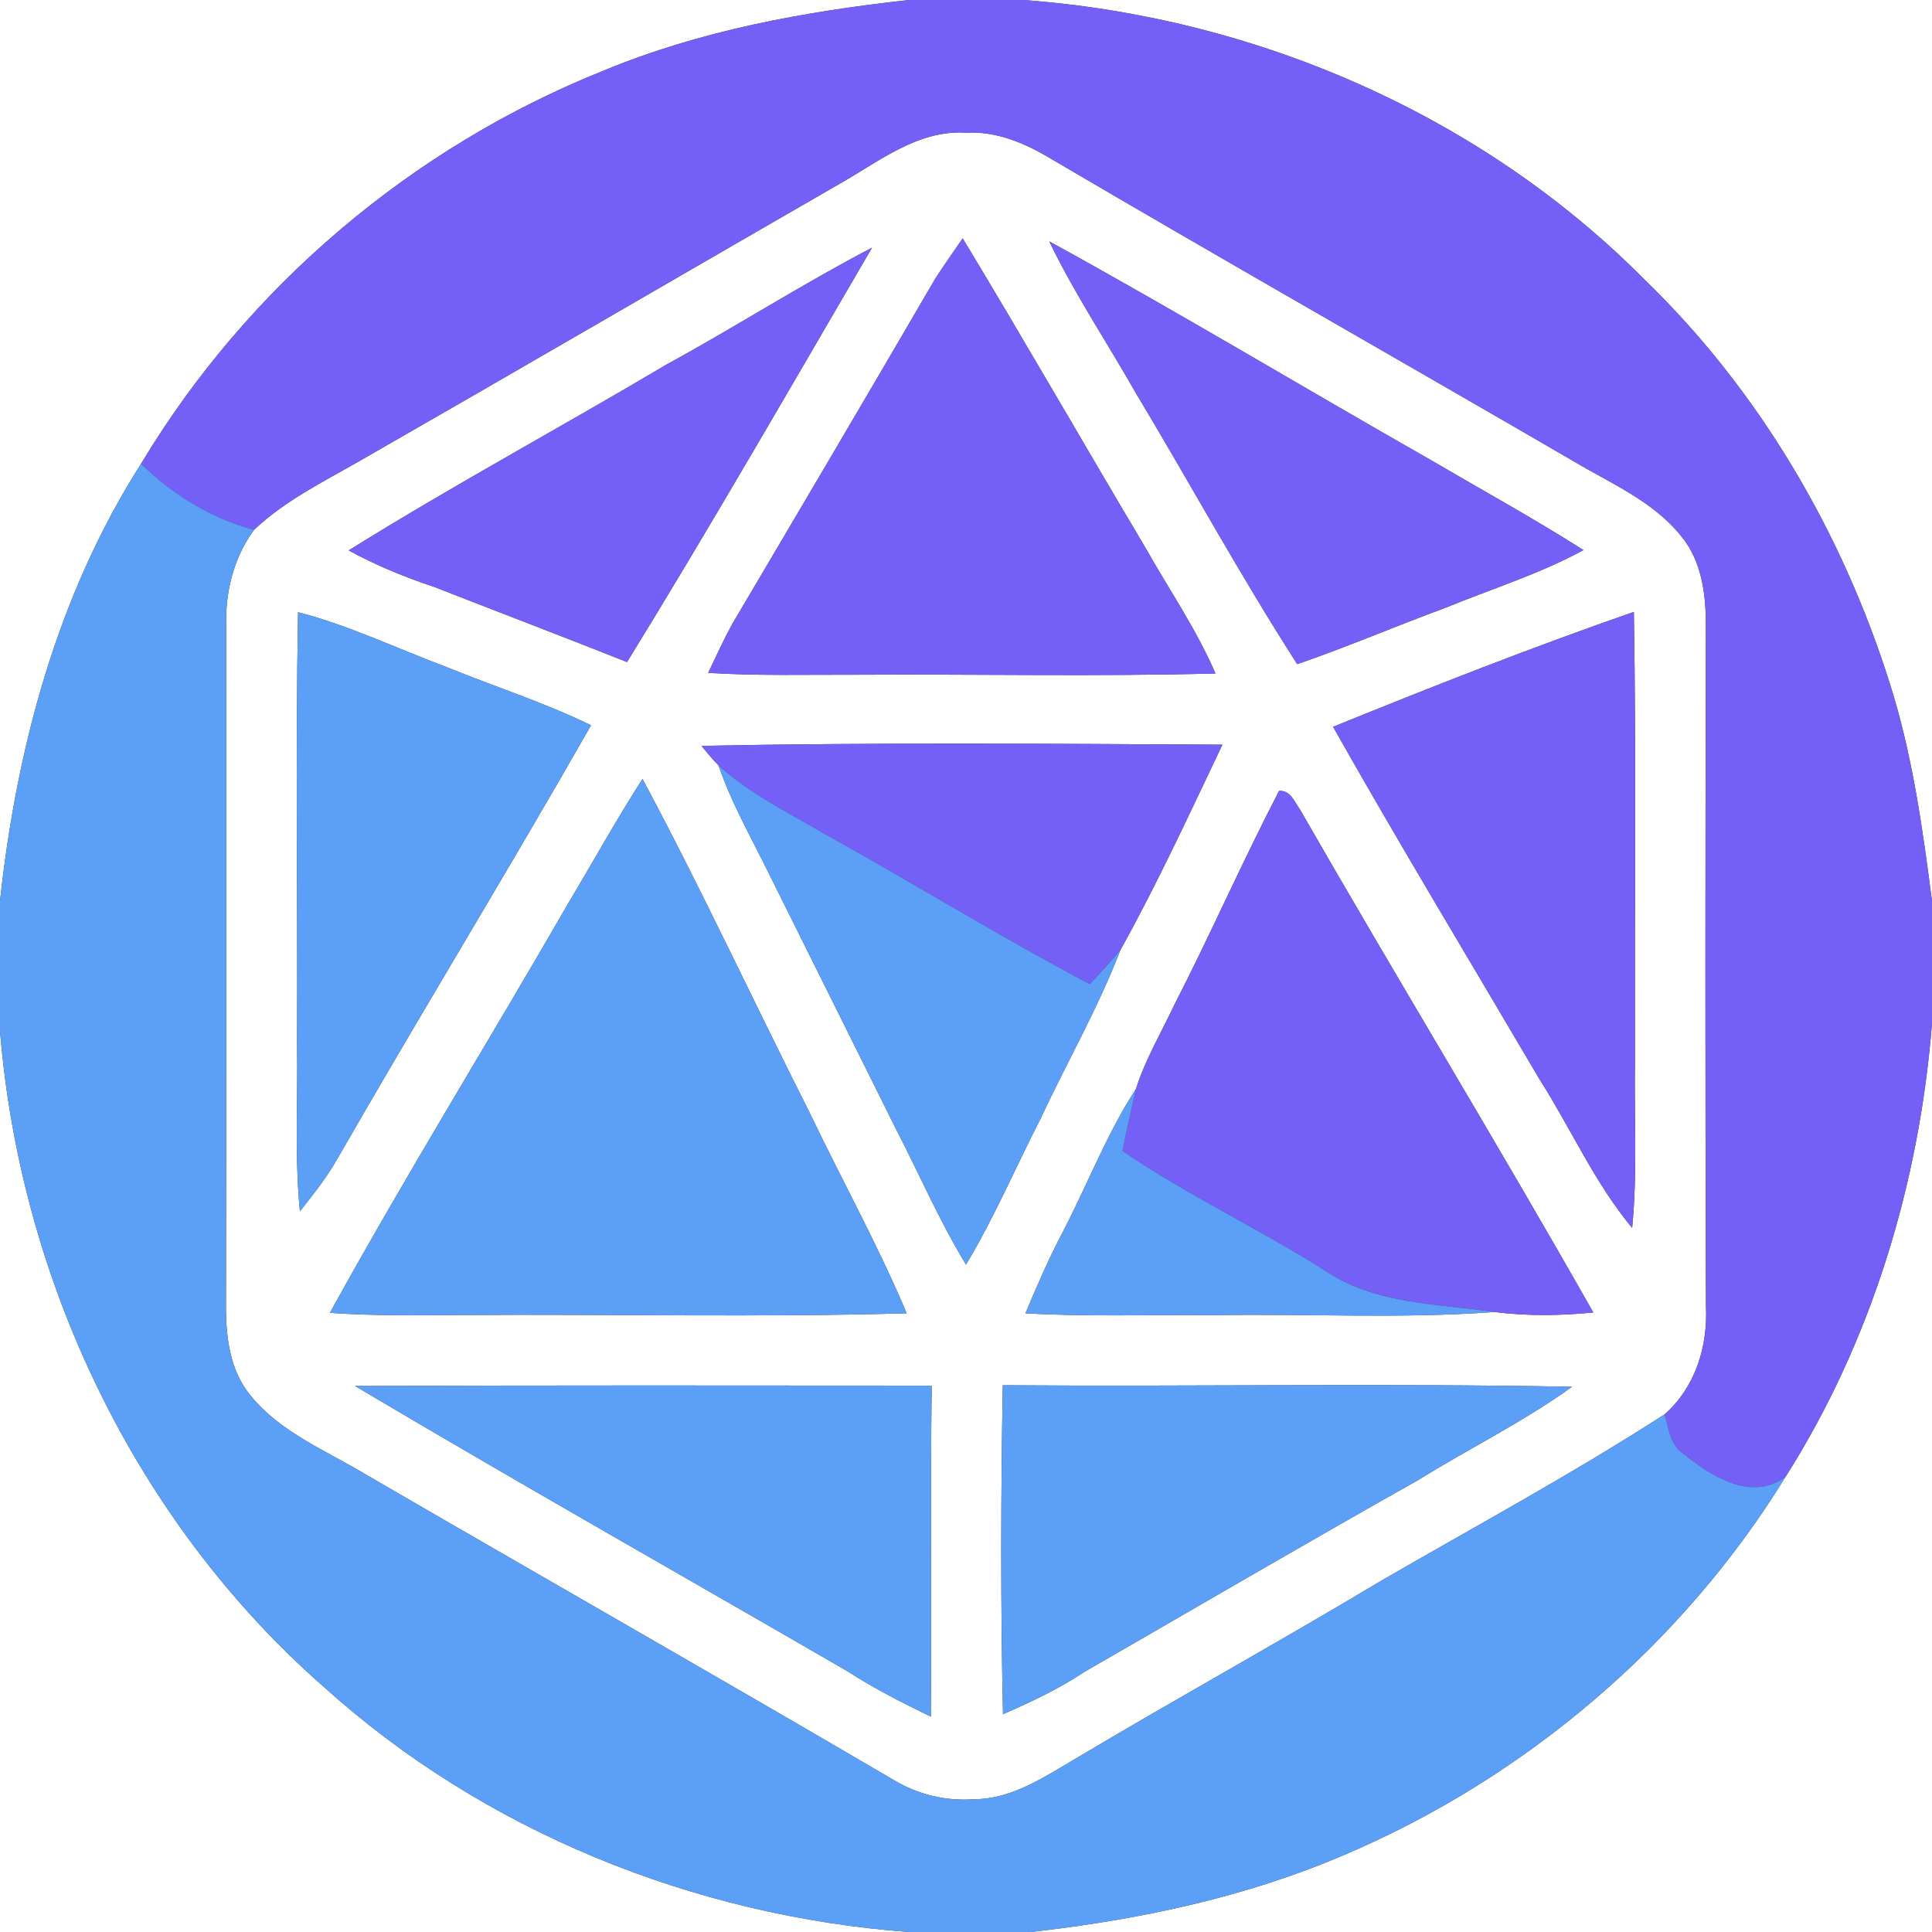 <?xml version="1.0" encoding="UTF-8" ?>
<!DOCTYPE svg PUBLIC "-//W3C//DTD SVG 1.1//EN" "http://www.w3.org/Graphics/SVG/1.1/DTD/svg11.dtd">
<svg width="250pt" height="250pt" viewBox="0 0 250 250" version="1.1" xmlns="http://www.w3.org/2000/svg">
<rect x="0" y="0" width="250" height="250" fill="#333333" stroke="none"/>
<g id="#ffffffff">
<path fill="#ffffff" opacity="1.00" d=" M 0.00 0.00 L 117.61 0.00 C 104.17 1.48 90.67 3.93 78.13 9.13 C 53.36 19.03 32.00 37.11 18.26 60.00 C 7.44 76.94 2.14 96.77 0.00 116.60 L 0.00 0.00 Z" />
<path fill="#ffffff" opacity="1.00" d=" M 132.40 0.00 L 250.00 0.00 L 250.00 116.63 C 248.78 107.13 247.45 97.59 244.54 88.44 C 238.35 68.83 227.63 50.53 212.81 36.19 C 191.61 14.80 162.32 2.19 132.40 0.00 Z" />
<path fill="#ffffff" opacity="1.00" d=" M 108.72 23.74 C 113.79 20.86 118.81 16.78 125.00 17.17 C 128.82 16.96 132.42 18.43 135.65 20.34 C 158.14 33.56 180.84 46.44 203.41 59.56 C 208.33 62.51 213.93 64.82 217.59 69.43 C 220.22 72.64 220.75 76.93 220.74 80.94 C 220.67 110.31 220.65 139.69 220.75 169.06 C 221.00 174.22 219.37 179.53 215.40 183.01 C 203.46 190.72 190.92 197.49 178.62 204.61 C 165.66 212.39 152.42 219.68 139.43 227.42 C 135.27 229.84 131.04 232.81 126.03 232.82 C 122.41 233.09 118.78 232.22 115.67 230.35 C 92.95 217.02 70.05 204.00 47.27 190.76 C 42.14 187.68 36.27 185.34 32.42 180.58 C 29.76 177.37 29.23 173.07 29.24 169.06 C 29.29 139.68 29.30 110.31 29.27 80.94 C 29.14 76.55 30.26 72.13 32.87 68.56 C 36.88 64.77 41.88 62.32 46.62 59.60 C 67.36 47.71 88.01 35.67 108.72 23.74 M 121.04 36.03 C 112.33 50.98 103.54 65.88 94.74 80.77 C 93.62 82.83 92.65 84.96 91.64 87.07 C 98.09 87.47 104.55 87.29 111.00 87.31 C 126.43 87.22 141.86 87.55 157.28 87.15 C 154.80 81.40 151.24 76.24 148.18 70.81 C 140.27 57.51 132.57 44.08 124.57 30.84 C 123.40 32.57 122.17 34.27 121.04 36.03 M 135.77 31.23 C 139.07 38.06 143.30 44.38 147.04 50.96 C 154.02 62.59 160.52 74.53 167.86 85.94 C 174.30 83.73 180.56 81.03 186.95 78.68 C 192.95 76.22 199.18 74.29 204.90 71.18 C 198.51 67.12 191.87 63.47 185.34 59.64 C 168.79 50.23 152.46 40.39 135.77 31.23 M 86.20 47.20 C 72.56 55.30 58.58 62.83 45.12 71.22 C 48.65 73.16 52.38 74.68 56.20 75.95 C 64.51 79.21 72.85 82.37 81.14 85.67 C 92.02 67.99 102.37 49.98 112.84 32.05 C 103.78 36.78 95.17 42.30 86.20 47.20 M 38.57 79.22 C 38.23 97.81 38.53 116.41 38.44 135.00 C 38.56 142.25 38.10 149.52 38.81 156.75 C 40.42 154.69 42.08 152.64 43.41 150.37 C 54.27 131.44 65.67 112.81 76.48 93.85 C 70.40 90.89 63.96 88.84 57.72 86.29 C 51.34 83.91 45.18 80.93 38.57 79.22 M 172.50 94.05 C 181.18 109.41 190.31 124.51 199.25 139.72 C 203.30 146.07 206.35 153.07 211.20 158.89 C 211.91 151.61 211.44 144.30 211.57 137.00 C 211.51 117.73 211.74 98.45 211.42 79.18 C 198.30 83.74 185.37 88.82 172.50 94.05 M 90.77 96.51 C 91.48 97.37 92.18 98.25 92.98 99.04 C 94.52 103.56 96.85 107.74 98.98 112.00 C 104.61 123.36 110.29 134.70 115.92 146.05 C 118.95 151.91 121.55 157.99 125.00 163.63 C 128.67 157.55 131.44 151.00 134.68 144.69 C 138.07 137.42 142.10 130.43 144.98 122.93 C 149.78 114.31 153.92 105.28 158.18 96.36 C 135.71 96.24 113.23 96.07 90.77 96.51 M 83.14 100.79 C 79.68 106.19 76.57 111.80 73.29 117.31 C 63.16 134.88 52.48 152.12 42.69 169.88 C 48.45 170.30 54.23 170.18 60.00 170.16 C 79.10 170.03 98.22 170.48 117.32 169.94 C 113.62 161.13 108.97 152.76 104.85 144.14 C 97.56 129.72 90.76 115.04 83.14 100.79 M 165.51 102.35 C 160.78 111.45 156.66 120.86 151.98 129.99 C 150.28 133.60 148.21 137.07 147.00 140.89 C 143.19 146.76 140.70 153.33 137.47 159.52 C 135.69 162.90 134.18 166.42 132.69 169.94 C 140.79 170.41 148.90 170.10 157.00 170.18 C 169.12 169.97 181.27 170.67 193.36 169.77 C 197.61 170.31 201.91 170.26 206.17 169.83 C 193.79 147.98 180.71 126.52 168.21 104.74 C 167.50 103.76 166.98 102.22 165.51 102.35 M 45.95 179.35 C 67.07 191.89 88.45 203.97 109.70 216.28 C 113.13 218.51 116.78 220.34 120.45 222.13 C 120.55 207.86 120.38 193.58 120.56 179.30 C 95.69 179.28 70.82 179.25 45.95 179.35 M 129.76 179.25 C 129.51 193.43 129.47 207.64 129.79 221.82 C 133.42 220.22 137.02 218.55 140.32 216.34 C 154.72 208.04 169.06 199.65 183.54 191.50 C 190.13 187.41 197.12 183.98 203.42 179.45 C 178.87 178.98 154.31 179.44 129.76 179.25 Z" />
<path fill="#ffffff" opacity="1.00" d=" M 231.05 191.10 C 242.19 173.52 248.36 153.09 250.00 132.41 L 250.00 250.00 L 133.36 250.00 C 147.25 248.44 161.10 245.54 174.00 240.00 C 197.40 230.04 217.71 212.78 231.05 191.10 Z" />
<path fill="#ffffff" opacity="1.00" d=" M 0.00 133.36 C 2.61 165.56 17.46 196.80 41.81 218.20 C 62.56 236.96 89.79 247.93 117.60 250.00 L 0.00 250.00 L 0.00 133.36 Z" />
</g>
<g id="#7460f7ff">
<path fill="#7460f7" opacity="1.00" d=" M 117.61 0.00 L 132.40 0.00 C 162.32 2.19 191.61 14.80 212.81 36.19 C 227.63 50.53 238.35 68.83 244.54 88.44 C 247.45 97.59 248.78 107.13 250.00 116.63 L 250.00 132.41 C 248.36 153.09 242.19 173.52 231.05 191.10 C 226.56 194.37 221.44 190.99 217.80 188.10 C 216.11 186.96 215.92 184.79 215.40 183.01 C 219.37 179.53 221.00 174.22 220.75 169.06 C 220.65 139.69 220.67 110.31 220.74 80.94 C 220.75 76.93 220.22 72.64 217.59 69.43 C 213.93 64.82 208.33 62.51 203.41 59.56 C 180.84 46.44 158.14 33.56 135.65 20.34 C 132.42 18.43 128.82 16.96 125.00 17.17 C 118.81 16.78 113.79 20.86 108.72 23.74 C 88.01 35.67 67.36 47.71 46.62 59.60 C 41.88 62.32 36.88 64.77 32.87 68.56 C 27.30 67.05 22.37 64.03 18.26 60.00 C 32.00 37.11 53.36 19.03 78.13 9.13 C 90.67 3.93 104.17 1.48 117.61 0.00 Z" />
<path fill="#7460f7" opacity="1.00" d=" M 121.04 36.03 C 122.17 34.27 123.40 32.57 124.57 30.84 C 132.57 44.08 140.27 57.51 148.18 70.81 C 151.24 76.24 154.80 81.40 157.28 87.15 C 141.86 87.55 126.43 87.22 111.00 87.31 C 104.55 87.29 98.09 87.47 91.64 87.07 C 92.65 84.96 93.62 82.83 94.74 80.77 C 103.54 65.88 112.33 50.98 121.04 36.03 Z" />
<path fill="#7460f7" opacity="1.00" d=" M 135.77 31.23 C 152.46 40.39 168.79 50.23 185.34 59.64 C 191.87 63.47 198.51 67.12 204.90 71.18 C 199.18 74.29 192.95 76.22 186.95 78.68 C 180.56 81.03 174.30 83.73 167.86 85.94 C 160.52 74.53 154.02 62.59 147.04 50.96 C 143.30 44.38 139.07 38.06 135.77 31.23 Z" />
<path fill="#7460f7" opacity="1.00" d=" M 86.20 47.20 C 95.17 42.30 103.78 36.78 112.84 32.05 C 102.37 49.98 92.02 67.99 81.14 85.67 C 72.85 82.37 64.51 79.21 56.20 75.95 C 52.38 74.68 48.65 73.16 45.12 71.22 C 58.58 62.83 72.56 55.30 86.20 47.20 Z" />
<path fill="#7460f7" opacity="1.00" d=" M 172.50 94.05 C 185.37 88.82 198.30 83.74 211.42 79.18 C 211.74 98.45 211.51 117.73 211.57 137.00 C 211.44 144.30 211.91 151.61 211.20 158.89 C 206.35 153.07 203.30 146.07 199.25 139.72 C 190.31 124.51 181.18 109.41 172.50 94.05 Z" />
<path fill="#7460f7" opacity="1.00" d=" M 90.77 96.51 C 113.23 96.07 135.71 96.24 158.18 96.36 C 153.92 105.28 149.78 114.31 144.98 122.93 C 143.72 124.45 142.36 125.90 141.02 127.35 C 129.52 121.25 118.43 114.43 107.06 108.10 C 102.25 105.28 97.14 102.81 92.98 99.04 C 92.18 98.25 91.48 97.37 90.77 96.51 Z" />
<path fill="#7460f7" opacity="1.00" d=" M 165.51 102.35 C 166.98 102.22 167.50 103.76 168.21 104.74 C 180.71 126.52 193.79 147.98 206.17 169.83 C 201.91 170.26 197.61 170.31 193.36 169.77 C 185.95 168.68 177.94 168.79 171.49 164.43 C 162.90 158.98 153.66 154.66 145.25 148.93 C 145.79 146.24 146.38 143.56 147.00 140.89 C 148.21 137.07 150.28 133.60 151.98 129.99 C 156.66 120.86 160.78 111.45 165.51 102.35 Z" />
</g>
<g id="#5b9ff7ff">
<path fill="#5b9ff7" opacity="1.00" d=" M 0.00 116.60 C 2.14 96.77 7.44 76.94 18.26 60.00 C 22.37 64.03 27.30 67.05 32.87 68.56 C 30.26 72.13 29.14 76.55 29.27 80.94 C 29.30 110.31 29.29 139.68 29.24 169.06 C 29.23 173.07 29.76 177.37 32.42 180.58 C 36.27 185.34 42.14 187.68 47.27 190.76 C 70.05 204.00 92.95 217.02 115.67 230.35 C 118.78 232.22 122.41 233.09 126.03 232.82 C 131.04 232.81 135.27 229.84 139.43 227.42 C 152.42 219.68 165.66 212.39 178.62 204.61 C 190.92 197.49 203.46 190.72 215.40 183.01 C 215.92 184.79 216.11 186.96 217.80 188.10 C 221.44 190.99 226.56 194.37 231.05 191.10 C 217.71 212.78 197.40 230.04 174.00 240.00 C 161.10 245.54 147.25 248.44 133.36 250.00 L 117.60 250.00 C 89.79 247.93 62.56 236.96 41.81 218.20 C 17.46 196.80 2.61 165.56 0.00 133.36 L 0.00 116.60 Z" />
<path fill="#5b9ff7" opacity="1.00" d=" M 38.57 79.22 C 45.18 80.93 51.34 83.91 57.72 86.29 C 63.96 88.84 70.40 90.89 76.48 93.85 C 65.67 112.81 54.27 131.44 43.41 150.37 C 42.08 152.64 40.42 154.69 38.81 156.75 C 38.10 149.52 38.56 142.25 38.44 135.00 C 38.53 116.41 38.23 97.81 38.57 79.22 Z" />
<path fill="#5b9ff7" opacity="1.00" d=" M 92.98 99.04 C 97.14 102.81 102.25 105.28 107.06 108.10 C 118.43 114.43 129.52 121.25 141.02 127.35 C 142.36 125.90 143.72 124.45 144.98 122.93 C 142.10 130.43 138.07 137.42 134.68 144.69 C 131.44 151.00 128.67 157.55 125.00 163.63 C 121.55 157.99 118.95 151.91 115.92 146.05 C 110.29 134.70 104.61 123.36 98.98 112.00 C 96.85 107.74 94.52 103.56 92.98 99.04 Z" />
<path fill="#5b9ff7" opacity="1.00" d=" M 83.14 100.79 C 90.76 115.04 97.56 129.72 104.85 144.14 C 108.97 152.76 113.62 161.13 117.32 169.94 C 98.22 170.48 79.10 170.03 60.00 170.16 C 54.23 170.18 48.45 170.30 42.69 169.88 C 52.48 152.12 63.16 134.88 73.29 117.31 C 76.57 111.80 79.68 106.19 83.14 100.79 Z" />
<path fill="#5b9ff7" opacity="1.00" d=" M 137.47 159.52 C 140.70 153.33 143.19 146.76 147.00 140.89 C 146.38 143.56 145.79 146.24 145.25 148.93 C 153.66 154.66 162.90 158.98 171.49 164.43 C 177.94 168.79 185.95 168.68 193.36 169.77 C 181.27 170.67 169.12 169.97 157.00 170.18 C 148.90 170.10 140.79 170.41 132.69 169.94 C 134.18 166.42 135.69 162.90 137.47 159.52 Z" />
<path fill="#5b9ff7" opacity="1.00" d=" M 45.95 179.35 C 70.82 179.25 95.69 179.28 120.56 179.30 C 120.38 193.58 120.55 207.86 120.45 222.13 C 116.78 220.34 113.13 218.51 109.70 216.28 C 88.45 203.97 67.07 191.89 45.95 179.35 Z" />
<path fill="#5b9ff7" opacity="1.00" d=" M 129.76 179.25 C 154.31 179.44 178.87 178.98 203.42 179.45 C 197.12 183.98 190.13 187.41 183.54 191.50 C 169.06 199.65 154.72 208.04 140.32 216.34 C 137.02 218.55 133.42 220.22 129.79 221.82 C 129.47 207.64 129.51 193.43 129.76 179.25 Z" />
</g>
</svg>
